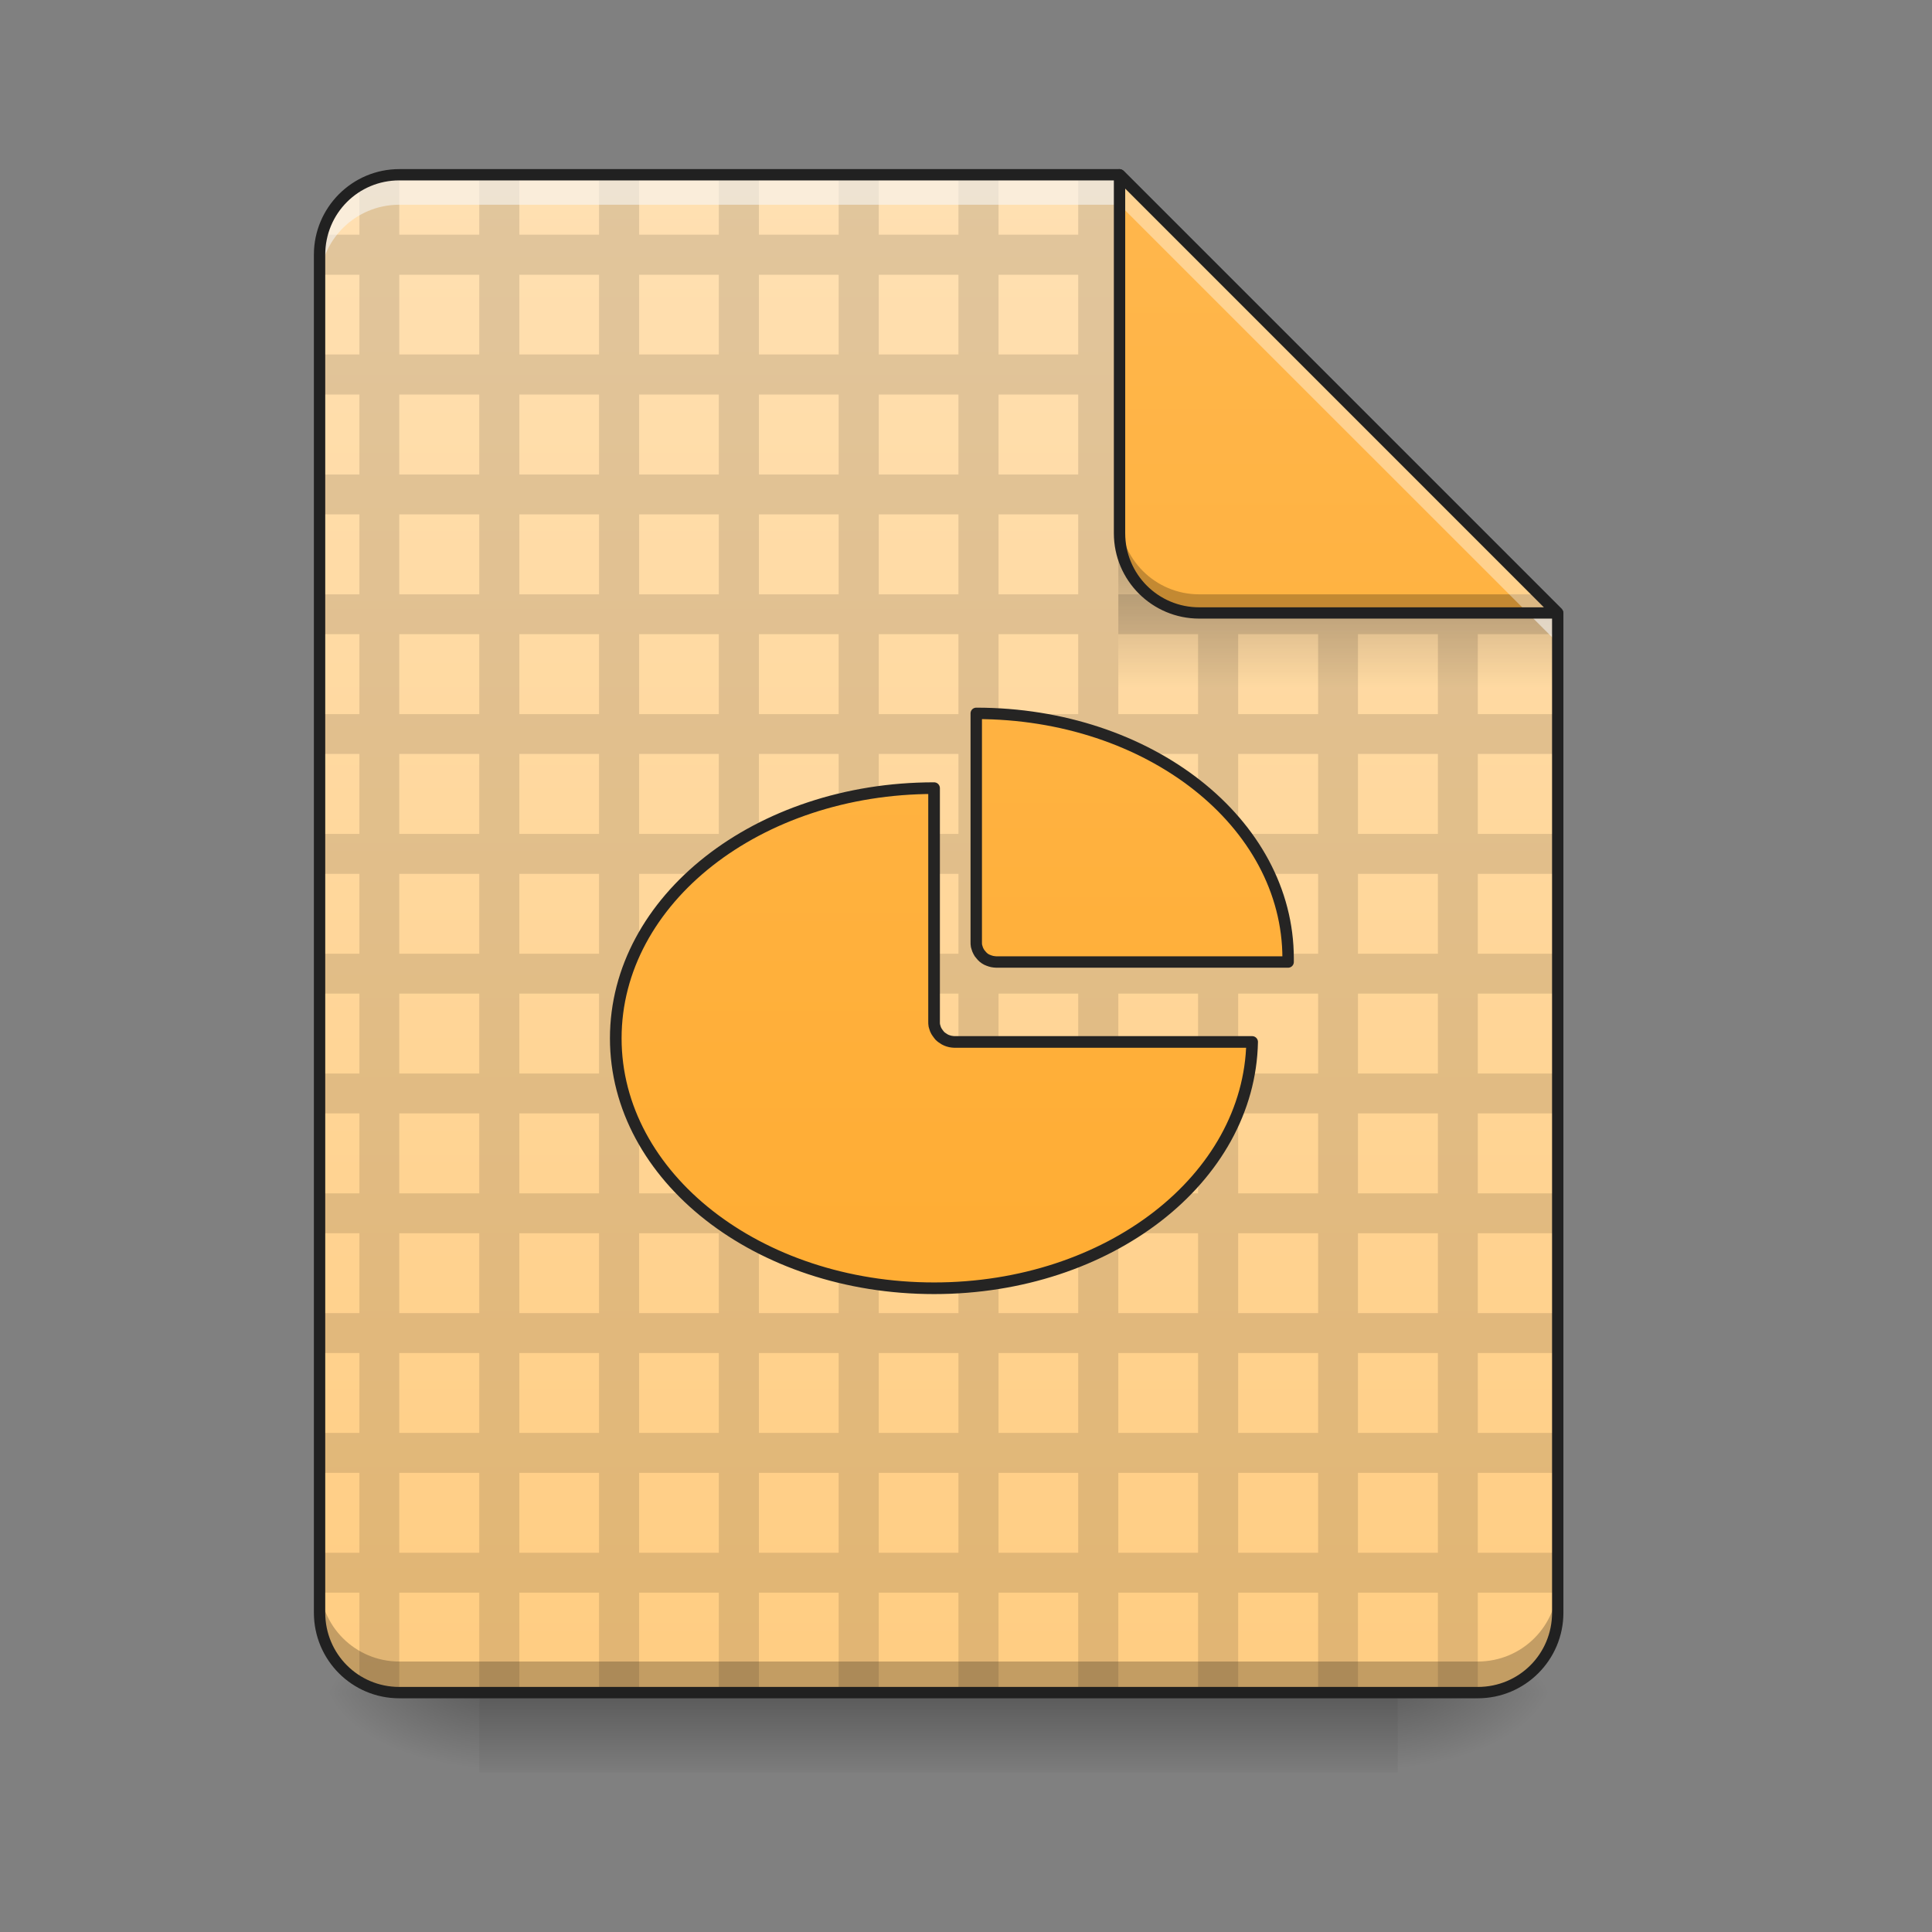 <?xml version="1.0" encoding="UTF-8"?>
<svg xmlns="http://www.w3.org/2000/svg" xmlns:xlink="http://www.w3.org/1999/xlink" width="32px" height="32px" viewBox="0 0 32 32" version="1.1">
<rect x="0" y="0" width="32" height="32" fill="#808080" stroke="none"/>
<defs>
<linearGradient id="linear0" gradientUnits="userSpaceOnUse" x1="254" y1="233.5" x2="254" y2="254.667" gradientTransform="matrix(0.063,0,0,0.063,0.662,13.439)">
<stop offset="0" style="stop-color:rgb(0%,0%,0%);stop-opacity:0.275;"/>
<stop offset="1" style="stop-color:rgb(0%,0%,0%);stop-opacity:0;"/>
</linearGradient>
<radialGradient id="radial0" gradientUnits="userSpaceOnUse" cx="450.909" cy="189.579" fx="450.909" fy="189.579" r="21.167" gradientTransform="matrix(0,-0.078,-0.141,-0,49.485,63.595)">
<stop offset="0" style="stop-color:rgb(0%,0%,0%);stop-opacity:0.314;"/>
<stop offset="0.222" style="stop-color:rgb(0%,0%,0%);stop-opacity:0.275;"/>
<stop offset="1" style="stop-color:rgb(0%,0%,0%);stop-opacity:0;"/>
</radialGradient>
<radialGradient id="radial1" gradientUnits="userSpaceOnUse" cx="450.909" cy="189.579" fx="450.909" fy="189.579" r="21.167" gradientTransform="matrix(-0,0.078,0.141,0,-18.393,-7.527)">
<stop offset="0" style="stop-color:rgb(0%,0%,0%);stop-opacity:0.314;"/>
<stop offset="0.222" style="stop-color:rgb(0%,0%,0%);stop-opacity:0.275;"/>
<stop offset="1" style="stop-color:rgb(0%,0%,0%);stop-opacity:0;"/>
</radialGradient>
<radialGradient id="radial2" gradientUnits="userSpaceOnUse" cx="450.909" cy="189.579" fx="450.909" fy="189.579" r="21.167" gradientTransform="matrix(-0,-0.078,0.141,-0,-18.393,63.595)">
<stop offset="0" style="stop-color:rgb(0%,0%,0%);stop-opacity:0.314;"/>
<stop offset="0.222" style="stop-color:rgb(0%,0%,0%);stop-opacity:0.275;"/>
<stop offset="1" style="stop-color:rgb(0%,0%,0%);stop-opacity:0;"/>
</radialGradient>
<radialGradient id="radial3" gradientUnits="userSpaceOnUse" cx="450.909" cy="189.579" fx="450.909" fy="189.579" r="21.167" gradientTransform="matrix(0,0.078,-0.141,0,49.485,-7.527)">
<stop offset="0" style="stop-color:rgb(0%,0%,0%);stop-opacity:0.314;"/>
<stop offset="0.222" style="stop-color:rgb(0%,0%,0%);stop-opacity:0.275;"/>
<stop offset="1" style="stop-color:rgb(0%,0%,0%);stop-opacity:0;"/>
</radialGradient>
<linearGradient id="linear1" gradientUnits="userSpaceOnUse" x1="940" y1="1695.118" x2="940" y2="175.118" gradientTransform="matrix(0.017,0,0,0.017,0,0)">
<stop offset="0" style="stop-color:rgb(100%,80%,50.196%);stop-opacity:1;"/>
<stop offset="1" style="stop-color:rgb(100%,87.843%,69.804%);stop-opacity:1;"/>
</linearGradient>
<filter id="alpha" filterUnits="objectBoundingBox" x="0%" y="0%" width="100%" height="100%">
  <feColorMatrix type="matrix" in="SourceGraphic" values="0 0 0 0 1 0 0 0 0 1 0 0 0 0 1 0 0 0 1 0"/>
</filter>
<mask id="mask0">
  <g filter="url(#alpha)">
<rect x="0" y="0" width="32" height="32" style="fill:rgb(0%,0%,0%);fill-opacity:0.99;stroke:none;"/>
  </g>
</mask>
<clipPath id="clip1">
  <rect x="0" y="0" width="32" height="32"/>
</clipPath>
<g id="surface5" clip-path="url(#clip1)">
<path style=" stroke:none;fill-rule:nonzero;fill:rgb(0%,0%,0%);fill-opacity:0.118;" d="M 6.613 2.895 C 6.375 2.895 6.148 2.961 5.953 3.074 L 5.953 3.887 L 5.332 3.887 C 5.305 3.992 5.293 4.105 5.293 4.219 L 5.293 4.551 L 5.953 4.551 L 5.953 5.871 L 5.293 5.871 L 5.293 6.535 L 5.953 6.535 L 5.953 7.859 L 5.293 7.859 L 5.293 8.52 L 5.953 8.52 L 5.953 9.844 L 5.293 9.844 L 5.293 10.504 L 5.953 10.504 L 5.953 11.828 L 5.293 11.828 L 5.293 12.488 L 5.953 12.488 L 5.953 13.812 L 5.293 13.812 L 5.293 14.473 L 5.953 14.473 L 5.953 15.797 L 5.293 15.797 L 5.293 16.457 L 5.953 16.457 L 5.953 17.781 L 5.293 17.781 L 5.293 18.441 L 5.953 18.441 L 5.953 19.766 L 5.293 19.766 L 5.293 20.426 L 5.953 20.426 L 5.953 21.75 L 5.293 21.75 L 5.293 22.41 L 5.953 22.41 L 5.953 23.734 L 5.293 23.734 L 5.293 24.395 L 5.953 24.395 L 5.953 25.719 L 5.293 25.719 L 5.293 26.379 L 5.953 26.379 L 5.953 27.859 C 6.148 27.969 6.375 28.035 6.613 28.035 L 6.613 26.379 L 7.938 26.379 L 7.938 28.035 L 8.602 28.035 L 8.602 26.379 L 9.922 26.379 L 9.922 28.035 L 10.586 28.035 L 10.586 26.379 L 11.906 26.379 L 11.906 28.035 L 12.57 28.035 L 12.57 26.379 L 13.891 26.379 L 13.891 28.035 L 14.555 28.035 L 14.555 26.379 L 15.875 26.379 L 15.875 28.035 L 16.539 28.035 L 16.539 26.379 L 17.859 26.379 L 17.859 28.035 L 18.523 28.035 L 18.523 26.379 L 19.844 26.379 L 19.844 28.035 L 20.508 28.035 L 20.508 26.379 L 21.832 26.379 L 21.832 28.035 L 22.492 28.035 L 22.492 26.379 L 23.816 26.379 L 23.816 28.035 L 24.477 28.035 L 24.477 26.379 L 25.801 26.379 L 25.801 25.719 L 24.477 25.719 L 24.477 24.395 L 25.801 24.395 L 25.801 23.734 L 24.477 23.734 L 24.477 22.41 L 25.801 22.41 L 25.801 21.75 L 24.477 21.75 L 24.477 20.426 L 25.801 20.426 L 25.801 19.766 L 24.477 19.766 L 24.477 18.441 L 25.801 18.441 L 25.801 17.781 L 24.477 17.781 L 24.477 16.457 L 25.801 16.457 L 25.801 15.797 L 24.477 15.797 L 24.477 14.473 L 25.801 14.473 L 25.801 13.812 L 24.477 13.812 L 24.477 12.488 L 25.801 12.488 L 25.801 11.828 L 24.477 11.828 L 24.477 10.504 L 25.801 10.504 L 25.801 10.152 L 25.488 9.844 L 24.477 9.844 L 24.477 8.832 L 23.504 7.859 L 22.492 7.859 L 22.492 6.848 L 21.52 5.871 L 20.508 5.871 L 20.508 4.859 L 19.535 3.887 L 18.523 3.887 L 18.523 2.895 L 17.859 2.895 L 17.859 3.887 L 16.539 3.887 L 16.539 2.895 L 15.875 2.895 L 15.875 3.887 L 14.555 3.887 L 14.555 2.895 L 13.891 2.895 L 13.891 3.887 L 12.57 3.887 L 12.57 2.895 L 11.906 2.895 L 11.906 3.887 L 10.586 3.887 L 10.586 2.895 L 9.922 2.895 L 9.922 3.887 L 8.602 3.887 L 8.602 2.895 L 7.938 2.895 L 7.938 3.887 L 6.613 3.887 Z M 6.613 4.551 L 7.938 4.551 L 7.938 5.871 L 6.613 5.871 Z M 8.602 4.551 L 9.922 4.551 L 9.922 5.871 L 8.602 5.871 Z M 10.586 4.551 L 11.906 4.551 L 11.906 5.871 L 10.586 5.871 Z M 12.57 4.551 L 13.891 4.551 L 13.891 5.871 L 12.57 5.871 Z M 14.555 4.551 L 15.875 4.551 L 15.875 5.871 L 14.555 5.871 Z M 16.539 4.551 L 17.859 4.551 L 17.859 5.871 L 16.539 5.871 Z M 18.523 4.551 L 19.844 4.551 L 19.844 5.871 L 18.523 5.871 Z M 6.613 6.535 L 7.938 6.535 L 7.938 7.859 L 6.613 7.859 Z M 8.602 6.535 L 9.922 6.535 L 9.922 7.859 L 8.602 7.859 Z M 10.586 6.535 L 11.906 6.535 L 11.906 7.859 L 10.586 7.859 Z M 12.57 6.535 L 13.891 6.535 L 13.891 7.859 L 12.57 7.859 Z M 14.555 6.535 L 15.875 6.535 L 15.875 7.859 L 14.555 7.859 Z M 16.539 6.535 L 17.859 6.535 L 17.859 7.859 L 16.539 7.859 Z M 18.523 6.535 L 19.844 6.535 L 19.844 7.859 L 18.523 7.859 Z M 20.508 6.535 L 21.832 6.535 L 21.832 7.859 L 20.508 7.859 Z M 6.613 8.52 L 7.938 8.52 L 7.938 9.844 L 6.613 9.844 Z M 8.602 8.52 L 9.922 8.52 L 9.922 9.844 L 8.602 9.844 Z M 10.586 8.52 L 11.906 8.52 L 11.906 9.844 L 10.586 9.844 Z M 12.57 8.52 L 13.891 8.52 L 13.891 9.844 L 12.57 9.844 Z M 14.555 8.52 L 15.875 8.52 L 15.875 9.844 L 14.555 9.844 Z M 16.539 8.52 L 17.859 8.52 L 17.859 9.844 L 16.539 9.844 Z M 18.523 8.52 L 19.844 8.52 L 19.844 9.844 L 18.523 9.844 Z M 20.508 8.52 L 21.832 8.52 L 21.832 9.844 L 20.508 9.844 Z M 22.492 8.52 L 23.816 8.52 L 23.816 9.844 L 22.492 9.844 Z M 6.613 10.504 L 7.938 10.504 L 7.938 11.828 L 6.613 11.828 Z M 8.602 10.504 L 9.922 10.504 L 9.922 11.828 L 8.602 11.828 Z M 10.586 10.504 L 11.906 10.504 L 11.906 11.828 L 10.586 11.828 Z M 12.57 10.504 L 13.891 10.504 L 13.891 11.828 L 12.57 11.828 Z M 14.555 10.504 L 15.875 10.504 L 15.875 11.828 L 14.555 11.828 Z M 16.539 10.504 L 17.859 10.504 L 17.859 11.828 L 16.539 11.828 Z M 18.523 10.504 L 19.844 10.504 L 19.844 11.828 L 18.523 11.828 Z M 20.508 10.504 L 21.832 10.504 L 21.832 11.828 L 20.508 11.828 Z M 22.492 10.504 L 23.816 10.504 L 23.816 11.828 L 22.492 11.828 Z M 6.613 12.488 L 7.938 12.488 L 7.938 13.812 L 6.613 13.812 Z M 8.602 12.488 L 9.922 12.488 L 9.922 13.812 L 8.602 13.812 Z M 10.586 12.488 L 11.906 12.488 L 11.906 13.812 L 10.586 13.812 Z M 12.57 12.488 L 13.891 12.488 L 13.891 13.812 L 12.57 13.812 Z M 14.555 12.488 L 15.875 12.488 L 15.875 13.812 L 14.555 13.812 Z M 16.539 12.488 L 17.859 12.488 L 17.859 13.812 L 16.539 13.812 Z M 18.523 12.488 L 19.844 12.488 L 19.844 13.812 L 18.523 13.812 Z M 20.508 12.488 L 21.832 12.488 L 21.832 13.812 L 20.508 13.812 Z M 22.492 12.488 L 23.816 12.488 L 23.816 13.812 L 22.492 13.812 Z M 6.613 14.473 L 7.938 14.473 L 7.938 15.797 L 6.613 15.797 Z M 8.602 14.473 L 9.922 14.473 L 9.922 15.797 L 8.602 15.797 Z M 10.586 14.473 L 11.906 14.473 L 11.906 15.797 L 10.586 15.797 Z M 12.57 14.473 L 13.891 14.473 L 13.891 15.797 L 12.57 15.797 Z M 14.555 14.473 L 15.875 14.473 L 15.875 15.797 L 14.555 15.797 Z M 16.539 14.473 L 17.859 14.473 L 17.859 15.797 L 16.539 15.797 Z M 18.523 14.473 L 19.844 14.473 L 19.844 15.797 L 18.523 15.797 Z M 20.508 14.473 L 21.832 14.473 L 21.832 15.797 L 20.508 15.797 Z M 22.492 14.473 L 23.816 14.473 L 23.816 15.797 L 22.492 15.797 Z M 6.613 16.457 L 7.938 16.457 L 7.938 17.781 L 6.613 17.781 Z M 8.602 16.457 L 9.922 16.457 L 9.922 17.781 L 8.602 17.781 Z M 10.586 16.457 L 11.906 16.457 L 11.906 17.781 L 10.586 17.781 Z M 12.57 16.457 L 13.891 16.457 L 13.891 17.781 L 12.57 17.781 Z M 14.555 16.457 L 15.875 16.457 L 15.875 17.781 L 14.555 17.781 Z M 16.539 16.457 L 17.859 16.457 L 17.859 17.781 L 16.539 17.781 Z M 18.523 16.457 L 19.844 16.457 L 19.844 17.781 L 18.523 17.781 Z M 20.508 16.457 L 21.832 16.457 L 21.832 17.781 L 20.508 17.781 Z M 22.492 16.457 L 23.816 16.457 L 23.816 17.781 L 22.492 17.781 Z M 6.613 18.441 L 7.938 18.441 L 7.938 19.766 L 6.613 19.766 Z M 8.602 18.441 L 9.922 18.441 L 9.922 19.766 L 8.602 19.766 Z M 10.586 18.441 L 11.906 18.441 L 11.906 19.766 L 10.586 19.766 Z M 12.57 18.441 L 13.891 18.441 L 13.891 19.766 L 12.57 19.766 Z M 14.555 18.441 L 15.875 18.441 L 15.875 19.766 L 14.555 19.766 Z M 16.539 18.441 L 17.859 18.441 L 17.859 19.766 L 16.539 19.766 Z M 18.523 18.441 L 19.844 18.441 L 19.844 19.766 L 18.523 19.766 Z M 20.508 18.441 L 21.832 18.441 L 21.832 19.766 L 20.508 19.766 Z M 22.492 18.441 L 23.816 18.441 L 23.816 19.766 L 22.492 19.766 Z M 6.613 20.426 L 7.938 20.426 L 7.938 21.75 L 6.613 21.75 Z M 8.602 20.426 L 9.922 20.426 L 9.922 21.75 L 8.602 21.75 Z M 10.586 20.426 L 11.906 20.426 L 11.906 21.75 L 10.586 21.75 Z M 12.57 20.426 L 13.891 20.426 L 13.891 21.75 L 12.57 21.75 Z M 14.555 20.426 L 15.875 20.426 L 15.875 21.75 L 14.555 21.75 Z M 16.539 20.426 L 17.859 20.426 L 17.859 21.75 L 16.539 21.75 Z M 18.523 20.426 L 19.844 20.426 L 19.844 21.75 L 18.523 21.75 Z M 20.508 20.426 L 21.832 20.426 L 21.832 21.75 L 20.508 21.75 Z M 22.492 20.426 L 23.816 20.426 L 23.816 21.75 L 22.492 21.75 Z M 6.613 22.41 L 7.938 22.41 L 7.938 23.734 L 6.613 23.734 Z M 8.602 22.41 L 9.922 22.41 L 9.922 23.734 L 8.602 23.734 Z M 10.586 22.41 L 11.906 22.41 L 11.906 23.734 L 10.586 23.734 Z M 12.57 22.41 L 13.891 22.41 L 13.891 23.734 L 12.57 23.734 Z M 14.555 22.41 L 15.875 22.41 L 15.875 23.734 L 14.555 23.734 Z M 16.539 22.41 L 17.859 22.41 L 17.859 23.734 L 16.539 23.734 Z M 18.523 22.41 L 19.844 22.41 L 19.844 23.734 L 18.523 23.734 Z M 20.508 22.41 L 21.832 22.41 L 21.832 23.734 L 20.508 23.734 Z M 22.492 22.41 L 23.816 22.41 L 23.816 23.734 L 22.492 23.734 Z M 6.613 24.395 L 7.938 24.395 L 7.938 25.719 L 6.613 25.719 Z M 8.602 24.395 L 9.922 24.395 L 9.922 25.719 L 8.602 25.719 Z M 10.586 24.395 L 11.906 24.395 L 11.906 25.719 L 10.586 25.719 Z M 12.57 24.395 L 13.891 24.395 L 13.891 25.719 L 12.57 25.719 Z M 14.555 24.395 L 15.875 24.395 L 15.875 25.719 L 14.555 25.719 Z M 16.539 24.395 L 17.859 24.395 L 17.859 25.719 L 16.539 25.719 Z M 18.523 24.395 L 19.844 24.395 L 19.844 25.719 L 18.523 25.719 Z M 20.508 24.395 L 21.832 24.395 L 21.832 25.719 L 20.508 25.719 Z M 22.492 24.395 L 23.816 24.395 L 23.816 25.719 L 22.492 25.719 Z M 22.492 24.395 "/>
</g>
<linearGradient id="linear2" gradientUnits="userSpaceOnUse" x1="249.189" y1="233.5" x2="249.189" y2="254.667" gradientTransform="matrix(0.03,0,0,0.109,15.042,-16.361)">
<stop offset="0" style="stop-color:rgb(0%,0%,0%);stop-opacity:0.275;"/>
<stop offset="1" style="stop-color:rgb(0%,0%,0%);stop-opacity:0;"/>
</linearGradient>
<linearGradient id="linear3" gradientUnits="userSpaceOnUse" x1="338.667" y1="233.5" x2="338.667" y2="-168.667" gradientTransform="matrix(0.063,0,0,0.063,0,13.439)">
<stop offset="0" style="stop-color:rgb(100%,65.49%,14.902%);stop-opacity:1;"/>
<stop offset="1" style="stop-color:rgb(100%,71.765%,30.196%);stop-opacity:1;"/>
</linearGradient>
<mask id="mask1">
  <g filter="url(#alpha)">
<rect x="0" y="0" width="32" height="32" style="fill:rgb(0%,0%,0%);fill-opacity:0.99;stroke:none;"/>
  </g>
</mask>
<mask id="mask2">
  <g filter="url(#alpha)">
<rect x="0" y="0" width="32" height="32" style="fill:rgb(0%,0%,0%);fill-opacity:0.99;stroke:none;"/>
  </g>
</mask>
<linearGradient id="linear4" gradientUnits="userSpaceOnUse" x1="4348.347" y1="7219.344" x2="4348.347" y2="1474.462" gradientTransform="matrix(0.265,0,0,0.265,-190.5,-215)">
<stop offset="0" style="stop-color:rgb(100%,65.49%,14.902%);stop-opacity:1;"/>
<stop offset="1" style="stop-color:rgb(100%,71.765%,30.196%);stop-opacity:1;"/>
</linearGradient>
<clipPath id="clip3">
  <rect x="0" y="0" width="32" height="32"/>
</clipPath>
<g id="surface9" clip-path="url(#clip3)">
<path style="fill-rule:nonzero;fill:url(#linear4);stroke-width:11.339;stroke-linecap:round;stroke-linejoin:round;stroke:rgb(12.941%,12.941%,12.941%);stroke-opacity:1;stroke-miterlimit:4;" d="M 910.071 767.879 C 738.355 767.879 599.943 876.531 599.943 1011.636 C 599.943 1146.505 738.355 1255.156 910.071 1255.156 C 1080.133 1255.156 1217.364 1148.394 1219.962 1015.179 L 929.911 1015.179 C 928.73 1015.179 927.313 1014.943 925.896 1014.706 C 924.715 1014.47 923.298 1013.998 922.117 1013.525 C 920.936 1013.053 919.755 1012.344 918.81 1011.636 C 917.629 1010.927 916.684 1010.219 915.739 1009.274 C 915.031 1008.329 914.086 1007.384 913.377 1006.203 C 912.669 1005.258 911.96 1004.077 911.488 1002.896 C 911.015 1001.715 910.779 1000.534 910.307 999.117 C 910.071 997.936 910.071 996.519 910.071 995.102 Z M 910.071 767.879 " transform="matrix(0.017,0,0,0.017,0,0)"/>
</g>
<mask id="mask3">
  <g filter="url(#alpha)">
<rect x="0" y="0" width="32" height="32" style="fill:rgb(0%,0%,0%);fill-opacity:0.99;stroke:none;"/>
  </g>
</mask>
<linearGradient id="linear5" gradientUnits="userSpaceOnUse" x1="960" y1="1677.976" x2="960" y2="175.118" gradientTransform="matrix(0.265,0,0,0.265,-190.5,-210.464)">
<stop offset="0" style="stop-color:rgb(100%,65.49%,14.902%);stop-opacity:1;"/>
<stop offset="1" style="stop-color:rgb(100%,71.765%,30.196%);stop-opacity:1;"/>
</linearGradient>
<clipPath id="clip4">
  <rect x="0" y="0" width="32" height="32"/>
</clipPath>
<g id="surface12" clip-path="url(#clip4)">
<path style="fill-rule:nonzero;fill:url(#linear5);stroke-width:3;stroke-linecap:round;stroke-linejoin:round;stroke:rgb(12.941%,12.941%,12.941%);stroke-opacity:1;stroke-miterlimit:4;" d="M 256.663 -25.768 L 256.663 34.289 C 256.663 34.664 256.663 35.039 256.725 35.351 C 256.85 35.726 256.913 36.039 257.038 36.351 C 257.163 36.663 257.35 36.976 257.538 37.288 C 257.725 37.538 257.975 37.788 258.163 38.038 C 258.413 38.288 258.663 38.538 258.975 38.726 C 259.225 38.913 259.538 39.038 259.85 39.163 C 260.163 39.288 260.538 39.413 260.85 39.476 C 261.225 39.538 261.6 39.601 261.912 39.601 L 338.655 39.601 C 338.655 39.288 338.655 38.976 338.655 38.663 C 338.655 2.979 302.096 -25.768 256.663 -25.768 Z M 256.663 -25.768 " transform="matrix(0.063,0,0,0.063,0,13.439)"/>
</g>
<clipPath id="clip2">
  <rect x="0" y="0" width="32" height="32"/>
</clipPath>
<g id="surface14" clip-path="url(#clip2)">
<use xlink:href="#surface9" mask="url(#mask2)"/>
<use xlink:href="#surface12" mask="url(#mask3)"/>
</g>
</defs>
<g id="surface1">
<path style=" stroke:none;fill-rule:nonzero;fill:url(#linear0);" d="M 7.938 28.035 L 23.152 28.035 L 23.152 29.355 L 7.938 29.355 Z M 7.938 28.035 "/>
<path style=" stroke:none;fill-rule:nonzero;fill:url(#radial0);" d="M 23.152 28.035 L 25.801 28.035 L 25.801 26.711 L 23.152 26.711 Z M 23.152 28.035 "/>
<path style=" stroke:none;fill-rule:nonzero;fill:url(#radial1);" d="M 7.938 28.035 L 5.293 28.035 L 5.293 29.355 L 7.938 29.355 Z M 7.938 28.035 "/>
<path style=" stroke:none;fill-rule:nonzero;fill:url(#radial2);" d="M 7.938 28.035 L 5.293 28.035 L 5.293 26.711 L 7.938 26.711 Z M 7.938 28.035 "/>
<path style=" stroke:none;fill-rule:nonzero;fill:url(#radial3);" d="M 23.152 28.035 L 25.801 28.035 L 25.801 29.355 L 23.152 29.355 Z M 23.152 28.035 "/>
<path style=" stroke:none;fill-rule:nonzero;fill:url(#linear1);" d="M 18.543 2.895 L 6.613 2.895 C 5.883 2.895 5.293 3.484 5.293 4.219 L 5.293 26.711 C 5.293 27.445 5.883 28.035 6.613 28.035 L 24.477 28.035 C 25.211 28.035 25.801 27.445 25.801 26.711 L 25.801 10.152 Z M 18.543 2.895 "/>
<use xlink:href="#surface5" mask="url(#mask0)"/>
<path style=" stroke:none;fill-rule:nonzero;fill:rgb(0%,0%,0%);fill-opacity:0.235;" d="M 5.293 26.195 L 5.293 26.711 C 5.293 27.445 5.883 28.035 6.613 28.035 L 24.477 28.035 C 25.211 28.035 25.801 27.445 25.801 26.711 L 25.801 26.195 C 25.801 26.93 25.211 27.52 24.477 27.52 L 6.613 27.52 C 5.883 27.52 5.293 26.93 5.293 26.195 Z M 5.293 26.195 "/>
<path style=" stroke:none;fill-rule:nonzero;fill:url(#linear2);" d="M 18.523 9.18 L 24.809 9.18 L 25.801 10.172 L 25.801 11.496 L 18.523 11.496 Z M 18.523 9.18 "/>
<path style=" stroke:none;fill-rule:nonzero;fill:rgb(96.471%,96.471%,96.471%);fill-opacity:0.588;" d="M 6.613 2.895 C 5.883 2.895 5.293 3.484 5.293 4.219 L 5.293 4.715 C 5.293 3.98 5.883 3.391 6.613 3.391 L 18.543 3.391 L 25.801 10.648 L 25.801 10.152 L 18.543 2.895 Z M 6.613 2.895 "/>
<path style=" stroke:none;fill-rule:nonzero;fill:url(#linear3);" d="M 25.801 10.152 L 18.543 2.895 L 18.543 8.832 C 18.543 9.562 19.133 10.152 19.863 10.152 Z M 25.801 10.152 "/>
<path style=" stroke:none;fill-rule:nonzero;fill:rgb(0%,0%,0%);fill-opacity:0.235;" d="M 18.543 8.52 L 18.543 8.832 C 18.543 9.562 19.133 10.152 19.863 10.152 L 25.801 10.152 L 25.488 9.844 L 19.863 9.844 C 19.133 9.844 18.543 9.254 18.543 8.52 Z M 18.543 8.52 "/>
<path style=" stroke:none;fill-rule:nonzero;fill:rgb(100%,100%,100%);fill-opacity:0.392;" d="M 18.543 2.895 L 18.543 3.391 L 25.305 10.152 L 25.801 10.152 Z M 18.543 2.895 "/>
<path style=" stroke:none;fill-rule:nonzero;fill:rgb(12.941%,12.941%,12.941%);fill-opacity:1;" d="M 18.539 2.801 C 18.488 2.805 18.449 2.844 18.449 2.895 L 18.449 8.832 C 18.449 9.613 19.082 10.246 19.863 10.246 L 25.801 10.246 C 25.836 10.246 25.871 10.223 25.887 10.188 C 25.902 10.152 25.891 10.113 25.867 10.086 L 18.609 2.828 C 18.59 2.812 18.566 2.801 18.539 2.801 Z M 18.637 3.121 L 25.574 10.059 L 19.863 10.059 C 19.184 10.059 18.637 9.512 18.637 8.832 Z M 18.637 3.121 "/>
<path style=" stroke:none;fill-rule:nonzero;fill:rgb(12.941%,12.941%,12.941%);fill-opacity:1;" d="M 6.613 2.801 C 5.832 2.801 5.199 3.438 5.199 4.219 L 5.199 26.711 C 5.199 27.496 5.832 28.129 6.613 28.129 L 24.477 28.129 C 25.258 28.129 25.895 27.496 25.895 26.711 L 25.895 10.152 C 25.895 10.129 25.883 10.105 25.867 10.086 L 18.609 2.828 C 18.59 2.812 18.566 2.801 18.543 2.801 Z M 6.613 2.988 L 18.504 2.988 L 25.707 10.191 L 25.707 26.711 C 25.707 27.395 25.16 27.941 24.477 27.941 L 6.613 27.941 C 5.934 27.941 5.387 27.395 5.387 26.711 L 5.387 4.219 C 5.387 3.535 5.934 2.988 6.613 2.988 Z M 6.613 2.988 "/>
<use xlink:href="#surface14" mask="url(#mask1)"/>
</g>
</svg>
